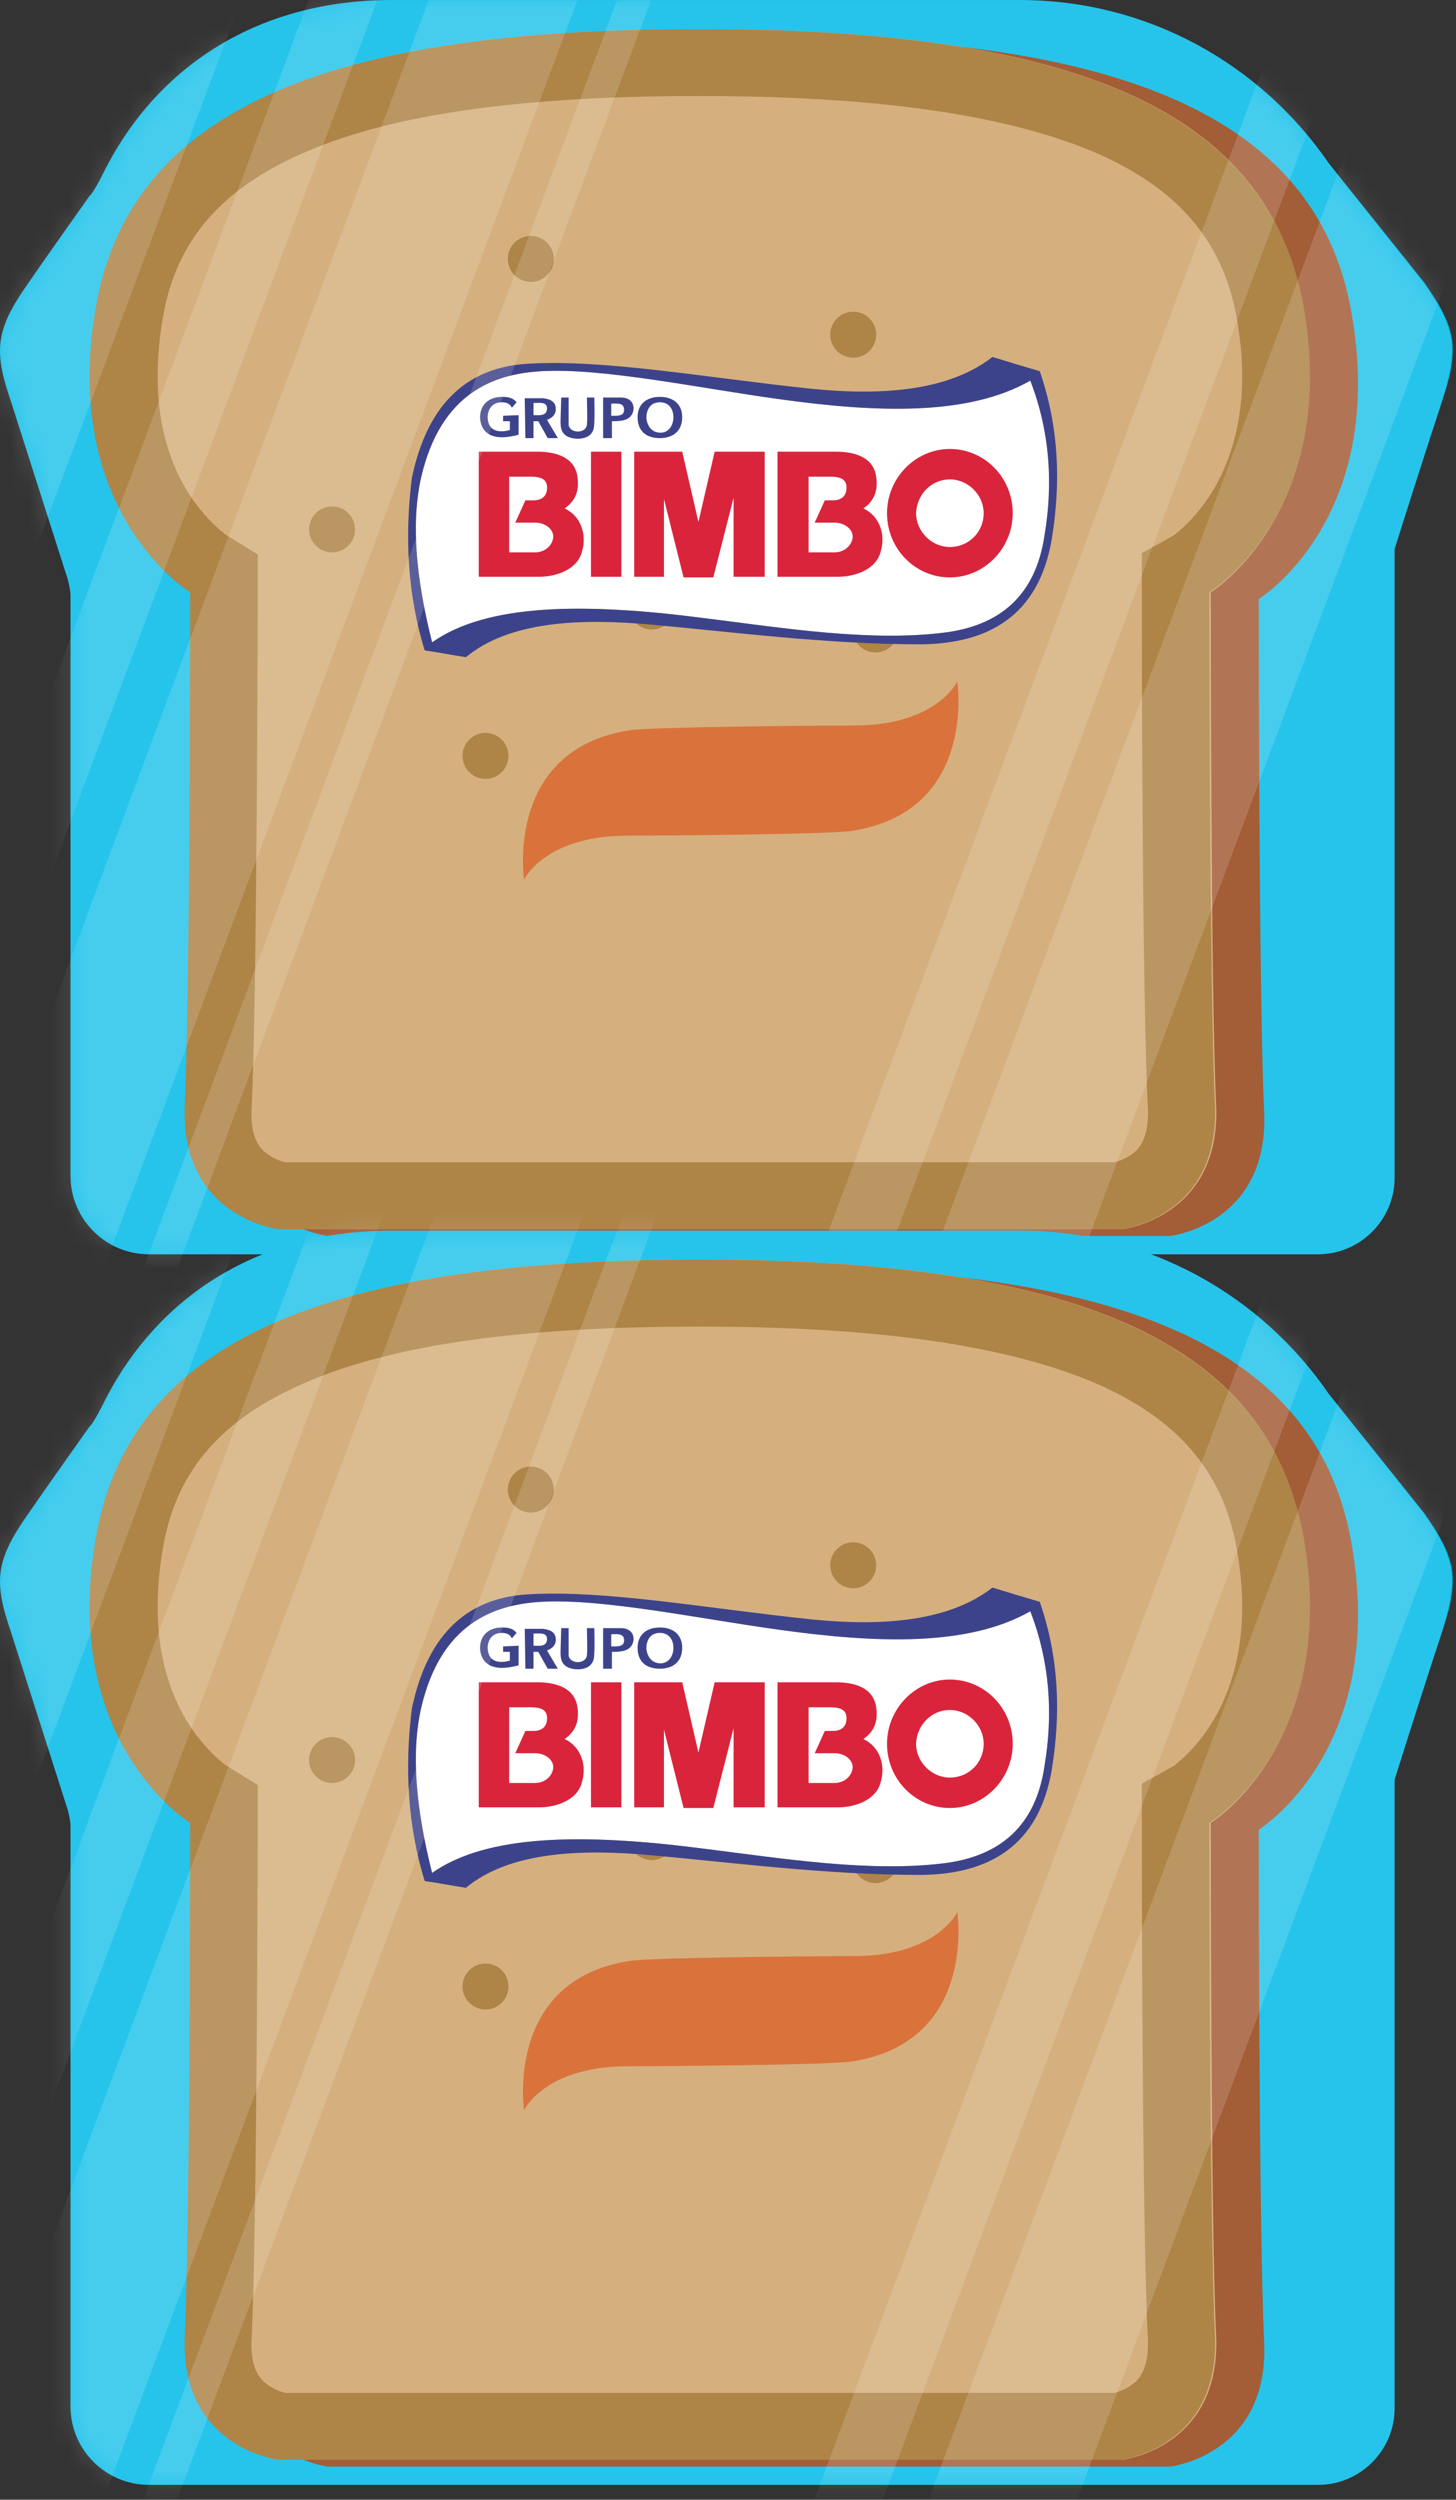 <svg width="74" height="127" viewBox="0 0 74 127" fill="none" xmlns="http://www.w3.org/2000/svg">
<rect x="0" y="0" width="74" height="127" fill="#333333" stroke="none"/>
<path d="M67.547 8.314C64.112 3.299 58.375 0.001 51.814 0.001H19.901C13.237 0.001 8.015 3.264 5.267 8.761C5.164 8.967 4.752 9.791 4.546 9.963C3.206 11.852 2.382 13.02 1.454 14.36C0.836 15.253 0.217 16.181 0.046 17.246C-0.126 18.311 0.217 19.375 0.561 20.406C1.523 23.429 2.485 26.418 3.447 29.441C3.515 29.715 3.584 29.99 3.584 30.265V59.739C3.584 61.938 5.37 63.724 7.569 63.724H66.998C69.127 63.724 70.879 61.972 70.879 59.842V27.895C71.67 25.387 72.46 22.914 73.284 20.406C73.628 19.375 73.937 18.311 73.799 17.246C73.628 16.181 73.009 15.253 72.391 14.36" fill="#00BAE7"/>
<path d="M68.68 15.836C66.825 5.29 55.695 1.82 38.038 1.82C20.381 1.82 9.286 5.29 7.396 15.836C5.507 26.382 12.171 30.436 12.171 30.436C12.171 30.436 12.171 50.669 11.896 56.44C11.622 62.211 16.671 62.795 16.671 62.795H38.073H59.474C59.474 62.795 64.524 62.211 64.249 56.44C63.974 50.669 63.974 30.436 63.974 30.436C63.974 30.436 70.57 26.382 68.68 15.836Z" fill="#934114"/>
<path d="M66.206 15.492C64.351 4.946 53.221 1.477 35.564 1.477C17.907 1.477 6.811 4.946 4.956 15.492C3.101 26.038 9.731 30.092 9.731 30.092C9.731 30.092 9.731 50.325 9.457 56.096C9.182 61.867 14.232 62.451 14.232 62.451H35.633H57.034C57.034 62.451 62.084 61.867 61.809 56.096C61.534 50.325 61.534 30.092 61.534 30.092C61.534 30.092 68.095 26.038 66.206 15.492Z" fill="#CEA267"/>
<path d="M16.878 28.065C17.523 28.065 18.046 27.543 18.046 26.898C18.046 26.252 17.523 25.73 16.878 25.73C16.233 25.73 15.71 26.252 15.71 26.898C15.71 27.543 16.233 28.065 16.878 28.065Z" fill="#A06E27"/>
<path d="M27.871 24.491C28.516 24.491 29.039 23.968 29.039 23.323C29.039 22.678 28.516 22.155 27.871 22.155C27.226 22.155 26.703 22.678 26.703 23.323C26.703 23.968 27.226 24.491 27.871 24.491Z" fill="#A06E27"/>
<path d="M26.977 14.324C27.623 14.324 28.145 13.801 28.145 13.156C28.145 12.511 27.623 11.988 26.977 11.988C26.332 11.988 25.81 12.511 25.81 13.156C25.81 13.801 26.332 14.324 26.977 14.324Z" fill="#A06E27"/>
<path d="M24.675 39.572C25.32 39.572 25.843 39.049 25.843 38.404C25.843 37.759 25.32 37.236 24.675 37.236C24.03 37.236 23.507 37.759 23.507 38.404C23.507 39.049 24.03 39.572 24.675 39.572Z" fill="#A06E27"/>
<path d="M44.497 33.148C45.142 33.148 45.665 32.626 45.665 31.98C45.665 31.335 45.142 30.812 44.497 30.812C43.852 30.812 43.329 31.335 43.329 31.98C43.329 32.626 43.852 33.148 44.497 33.148Z" fill="#A06E27"/>
<path d="M33.126 31.981C33.771 31.981 34.294 31.459 34.294 30.814C34.294 30.168 33.771 29.645 33.126 29.645C32.481 29.645 31.958 30.168 31.958 30.814C31.958 31.459 32.481 31.981 33.126 31.981Z" fill="#A06E27"/>
<path d="M43.364 18.171C44.009 18.171 44.532 17.648 44.532 17.003C44.532 16.358 44.009 15.835 43.364 15.835C42.719 15.835 42.196 16.358 42.196 17.003C42.196 17.648 42.719 18.171 43.364 18.171Z" fill="#A06E27"/>
<path d="M35.532 4.878C44.463 4.878 50.956 5.806 55.456 7.661C59.784 9.482 62.12 12.161 62.841 16.077C63.46 19.478 63.082 22.363 61.776 24.7C60.883 26.28 59.818 27.07 59.647 27.207L58.032 28.1V30.093C58.032 30.917 58.032 50.464 58.341 56.269C58.41 57.918 57.826 58.399 57.62 58.571C57.276 58.845 56.898 58.983 56.658 59.051H35.6H14.474C14.233 58.983 13.855 58.845 13.512 58.571C13.306 58.399 12.687 57.918 12.79 56.269C13.065 50.464 13.1 30.917 13.1 30.093V28.169L11.485 27.173C11.485 27.173 10.455 26.451 9.527 24.974C8.084 22.604 7.672 19.615 8.29 16.077C8.977 12.127 11.348 9.482 15.676 7.661C20.108 5.772 26.634 4.878 35.532 4.878ZM35.532 1.478C17.909 1.478 6.779 4.947 4.89 15.493C3 26.039 9.664 30.093 9.664 30.093C9.664 30.093 9.664 50.326 9.39 56.097C9.115 61.868 14.165 62.452 14.165 62.452H35.566H56.967C56.967 62.452 62.017 61.868 61.742 56.097C61.467 50.326 61.467 30.093 61.467 30.093C61.467 30.093 68.132 26.039 66.242 15.493C64.284 4.947 53.188 1.478 35.532 1.478Z" fill="#A06E27"/>
<path opacity="0.15" d="M73.731 17.211C73.559 16.146 72.941 15.219 72.322 14.326L67.547 8.314C64.112 3.299 58.375 0.001 51.814 0.001H19.901C13.237 0.001 8.015 3.264 5.267 8.761C5.164 8.967 4.752 9.791 4.546 9.963C3.206 11.852 2.382 13.02 1.454 14.36C0.836 15.253 0.217 16.181 0.046 17.246C-0.126 18.311 0.217 19.375 0.561 20.406C1.523 23.429 2.485 26.418 3.447 29.441C3.515 29.715 3.584 29.99 3.584 30.265V59.739C3.584 61.938 5.37 63.724 7.569 63.724H66.998C69.127 63.724 70.879 61.972 70.879 59.842V27.895C71.67 25.387 72.46 22.914 73.284 20.406C73.559 19.375 73.902 18.276 73.731 17.211Z" fill="white"/>
<path d="M48.654 34.626C48.654 34.626 47.623 36.825 43.501 36.859C41.612 36.859 33.161 36.928 32.028 37.099C25.638 38.061 26.634 44.691 26.634 44.691C26.634 44.691 27.665 42.493 31.787 42.458C33.677 42.458 42.127 42.389 43.261 42.218C49.685 41.256 48.654 34.626 48.654 34.626Z" fill="#DA733B"/>
<path fill-rule="evenodd" clip-rule="evenodd" d="M35.738 31.397C29.589 30.607 24.746 30.676 21.963 32.634C21.173 29.508 20.864 26.622 21.413 24.218C22.41 19.992 25.055 18.996 27.528 18.859C30.654 18.687 35.532 19.718 39.517 20.267C44.635 20.989 49.239 21.126 52.365 19.34C53.361 21.916 53.533 24.561 53.086 27.206C52.639 30.229 50.853 31.81 47.899 32.153C44.12 32.6 39.861 31.913 35.738 31.397Z" fill="white"/>
<path fill-rule="evenodd" clip-rule="evenodd" d="M33.539 20.438C34.02 20.438 34.226 20.816 34.226 21.194C34.226 21.606 33.986 21.984 33.573 21.984C33.127 21.984 32.886 21.641 32.852 21.228C32.852 20.851 33.024 20.438 33.539 20.438ZM33.539 20.163C32.886 20.163 32.405 20.507 32.405 21.194C32.405 21.881 32.818 22.259 33.539 22.259C34.226 22.259 34.673 21.881 34.673 21.194C34.673 20.541 34.226 20.163 33.539 20.163ZM31.066 21.125V20.507C31.34 20.507 31.718 20.438 31.718 20.816C31.718 21.16 31.375 21.125 31.066 21.125ZM30.653 22.259H31.1V21.4C31.444 21.4 31.89 21.4 32.096 21.091C32.302 20.782 32.234 20.232 31.615 20.198H30.653V22.259ZM28.524 20.198H28.901C28.901 20.404 28.901 21.434 28.901 21.606C29.005 22.053 29.795 22.018 29.829 21.572C29.863 21.297 29.829 20.507 29.829 20.198H30.207C30.207 20.438 30.241 21.538 30.172 21.778C30.035 22.362 29.245 22.362 28.867 22.19C28.524 22.018 28.489 21.744 28.489 21.4L28.524 20.198ZM27.115 21.091V20.473C27.424 20.473 27.802 20.404 27.802 20.747C27.802 21.16 27.39 21.091 27.115 21.091ZM26.703 22.259H27.115V21.4H27.356L27.837 22.259H28.352L27.802 21.331C28.077 21.228 28.249 21.057 28.249 20.782C28.249 20.37 27.905 20.267 27.596 20.232H26.669L26.703 22.259ZM25.569 21.125V21.4H25.913V21.847C25.569 21.95 25.02 21.984 24.848 21.538C24.676 21.091 24.848 20.438 25.501 20.438C25.741 20.438 25.913 20.507 26.016 20.713L26.256 20.438C26.085 20.232 25.878 20.163 25.535 20.163C24.195 20.163 24.195 21.572 24.745 21.984C25.157 22.328 25.844 22.225 26.359 22.087V21.091L25.569 21.125ZM33.161 31.74C29.451 31.397 25.878 31.568 23.68 33.389C22.993 33.286 22.306 33.148 21.584 33.045C20.726 30.263 20.554 27.309 20.932 24.286C21.55 21.331 23.096 18.686 26.84 18.48C30.722 18.24 35.978 19.202 41.234 19.751C44.978 20.129 48.276 19.82 50.44 18.137C51.23 18.377 52.02 18.618 52.845 18.858C53.841 21.744 53.91 24.561 53.463 27.343C52.81 31.294 50.234 32.702 46.799 32.736C41.989 32.736 37.008 32.084 33.161 31.74ZM35.737 31.397C29.588 30.607 24.745 30.675 21.962 32.633C21.172 29.507 20.863 26.622 21.413 24.217C22.409 19.992 25.054 18.995 27.527 18.858C30.653 18.686 35.531 19.717 39.516 20.267C44.635 20.988 49.238 21.125 52.364 19.339C53.36 21.915 53.532 24.561 53.085 27.206C52.639 30.229 50.852 31.809 47.898 32.152C44.119 32.599 39.86 31.912 35.737 31.397Z" fill="#3D438B"/>
<path fill-rule="evenodd" clip-rule="evenodd" d="M42.402 28.065H41.097V24.218H42.196C42.78 24.218 42.986 24.39 43.02 24.699C43.055 25.18 42.78 25.42 42.333 25.42H41.921L41.406 26.554H42.437C42.917 26.554 43.398 26.898 43.33 27.344C43.261 27.756 42.883 28.065 42.402 28.065ZM42.608 29.302H39.517V22.947H42.471C43.501 22.947 44.395 23.256 44.532 24.218C44.635 24.939 44.429 25.455 43.879 25.832C44.704 26.21 45.047 27.172 44.738 28.1C44.463 28.993 43.364 29.302 42.608 29.302ZM48.276 24.355C49.204 24.355 49.994 25.145 49.994 26.073C49.994 27.035 49.238 27.791 48.276 27.791C47.349 27.791 46.559 27 46.559 26.073C46.593 25.111 47.349 24.355 48.276 24.355ZM48.276 22.81C50.028 22.81 51.471 24.252 51.471 26.073C51.471 27.859 50.028 29.336 48.276 29.336C46.524 29.336 45.082 27.894 45.082 26.073C45.082 24.287 46.524 22.81 48.276 22.81ZM38.864 22.947V29.302H37.284V25.283L36.253 29.336H34.742L33.745 25.352V29.302H32.234V22.947H34.673L35.497 26.52L36.322 22.947H38.864ZM30.035 22.947H31.581V29.302H30.035V22.947ZM27.184 28.065H25.879V24.218H26.978C27.562 24.218 27.768 24.39 27.803 24.699C27.837 25.18 27.562 25.42 27.116 25.42H26.703L26.188 26.554H27.219C27.7 26.554 28.18 26.898 28.112 27.344C28.043 27.756 27.665 28.065 27.184 28.065ZM27.425 29.302H24.333V22.947H27.287C28.318 22.947 29.211 23.256 29.348 24.218C29.451 24.939 29.245 25.455 28.696 25.832C29.52 26.21 29.864 27.172 29.555 28.1C29.28 28.993 28.18 29.302 27.425 29.302Z" fill="#DA243C"/>
<mask id="mask0" mask-type="alpha" maskUnits="userSpaceOnUse" x="0" y="0" width="74" height="64">
<path d="M67.547 8.313C64.112 3.298 58.375 0 51.814 0H19.901C13.237 0 8.015 3.263 5.267 8.76C5.164 8.966 4.752 9.79 4.546 9.962C3.206 11.851 2.382 13.019 1.454 14.359C0.836 15.252 0.217 16.18 0.046 17.245C-0.126 18.31 0.217 19.375 0.561 20.405C1.523 23.428 2.485 26.417 3.447 29.44C3.515 29.715 3.584 29.989 3.584 30.264V59.738C3.584 61.937 5.37 63.723 7.569 63.723H66.998C69.127 63.723 70.879 61.971 70.879 59.841V27.894C71.67 25.386 72.46 22.913 73.284 20.405C73.628 19.375 73.937 18.31 73.799 17.245C73.628 16.18 73.009 15.252 72.391 14.359" fill="#00BAE7"/>
</mask>
<g mask="url(#mask0)">
<path opacity="0.15" d="M-13.33 87.005L25.36 -16.553L22.303 -17.695L-16.387 85.863L-13.33 87.005Z" fill="white"/>
<path opacity="0.15" d="M-2.439 95.092L36.252 -8.466L34.739 -9.031L-3.951 94.527L-2.439 95.092Z" fill="white"/>
<path opacity="0.15" d="M-4.785 91.362L33.906 -12.196L27.276 -14.673L-11.414 88.885L-4.785 91.362Z" fill="white"/>
<path opacity="0.15" d="M41.451 100.059L80.142 -3.499L73.512 -5.976L34.822 97.582L41.451 100.059Z" fill="white"/>
<path opacity="0.15" d="M33.278 95.499L71.968 -8.06L68.911 -9.202L30.22 94.356L33.278 95.499Z" fill="white"/>
<path opacity="0.15" d="M-20.227 86.914L18.464 -16.645L11.835 -19.121L-26.856 84.437L-20.227 86.914Z" fill="white"/>
<path opacity="0.15" d="M-28.4 82.353L10.29 -21.205L7.233 -22.347L-31.457 81.211L-28.4 82.353Z" fill="white"/>
</g>
<path d="M67.547 70.835C64.112 65.819 58.375 62.522 51.814 62.522H19.901C13.237 62.522 8.015 65.785 5.267 71.281C5.164 71.487 4.752 72.312 4.546 72.484C3.206 74.373 2.382 75.541 1.454 76.881C0.836 77.774 0.217 78.701 0.046 79.766C-0.126 80.831 0.217 81.896 0.561 82.927C1.523 85.95 2.485 88.938 3.447 91.961C3.515 92.236 3.584 92.511 3.584 92.786V122.26C3.584 124.458 5.37 126.244 7.569 126.244H66.998C69.127 126.244 70.879 124.492 70.879 122.363V90.415C71.67 87.908 72.46 85.434 73.284 82.927C73.628 81.896 73.937 80.831 73.799 79.766C73.628 78.701 73.009 77.774 72.391 76.881" fill="#00BAE7"/>
<path d="M68.68 78.356C66.825 67.81 55.695 64.341 38.038 64.341C20.381 64.341 9.286 67.81 7.396 78.356C5.507 88.903 12.171 92.956 12.171 92.956C12.171 92.956 12.171 113.189 11.896 118.96C11.622 124.732 16.671 125.316 16.671 125.316H38.073H59.474C59.474 125.316 64.524 124.732 64.249 118.96C63.974 113.189 63.974 92.956 63.974 92.956C63.974 92.956 70.57 88.903 68.68 78.356Z" fill="#934114"/>
<path d="M66.206 78.013C64.351 67.467 53.221 63.997 35.564 63.997C17.907 63.997 6.811 67.467 4.956 78.013C3.101 88.559 9.731 92.612 9.731 92.612C9.731 92.612 9.731 112.846 9.457 118.617C9.182 124.388 14.232 124.972 14.232 124.972H35.633H57.034C57.034 124.972 62.084 124.388 61.809 118.617C61.534 112.846 61.534 92.612 61.534 92.612C61.534 92.612 68.095 88.559 66.206 78.013Z" fill="#CEA267"/>
<path d="M16.878 90.587C17.523 90.587 18.046 90.064 18.046 89.419C18.046 88.774 17.523 88.251 16.878 88.251C16.233 88.251 15.71 88.774 15.71 89.419C15.71 90.064 16.233 90.587 16.878 90.587Z" fill="#A06E27"/>
<path d="M27.871 87.013C28.516 87.013 29.039 86.49 29.039 85.845C29.039 85.2 28.516 84.677 27.871 84.677C27.226 84.677 26.703 85.2 26.703 85.845C26.703 86.49 27.226 87.013 27.871 87.013Z" fill="#A06E27"/>
<path d="M26.977 76.846C27.623 76.846 28.145 76.323 28.145 75.678C28.145 75.033 27.623 74.51 26.977 74.51C26.332 74.51 25.81 75.033 25.81 75.678C25.81 76.323 26.332 76.846 26.977 76.846Z" fill="#A06E27"/>
<path d="M24.675 102.094C25.32 102.094 25.843 101.571 25.843 100.926C25.843 100.281 25.32 99.758 24.675 99.758C24.03 99.758 23.507 100.281 23.507 100.926C23.507 101.571 24.03 102.094 24.675 102.094Z" fill="#A06E27"/>
<path d="M44.497 95.67C45.142 95.67 45.665 95.147 45.665 94.502C45.665 93.857 45.142 93.334 44.497 93.334C43.852 93.334 43.329 93.857 43.329 94.502C43.329 95.147 43.852 95.67 44.497 95.67Z" fill="#A06E27"/>
<path d="M33.126 94.503C33.771 94.503 34.294 93.98 34.294 93.335C34.294 92.69 33.771 92.167 33.126 92.167C32.481 92.167 31.958 92.69 31.958 93.335C31.958 93.98 32.481 94.503 33.126 94.503Z" fill="#A06E27"/>
<path d="M43.364 80.692C44.009 80.692 44.532 80.169 44.532 79.524C44.532 78.879 44.009 78.356 43.364 78.356C42.719 78.356 42.196 78.879 42.196 79.524C42.196 80.169 42.719 80.692 43.364 80.692Z" fill="#A06E27"/>
<path d="M35.532 67.398C44.463 67.398 50.956 68.325 55.456 70.18C59.784 72.001 62.12 74.68 62.841 78.597C63.46 81.998 63.082 84.883 61.776 87.219C60.883 88.799 59.818 89.589 59.647 89.727L58.032 90.62V92.612C58.032 93.437 58.032 112.983 58.341 118.788C58.41 120.437 57.826 120.918 57.62 121.09C57.276 121.365 56.898 121.502 56.658 121.571H35.6H14.474C14.233 121.502 13.855 121.365 13.512 121.09C13.306 120.918 12.687 120.437 12.79 118.788C13.065 112.983 13.1 93.437 13.1 92.612V90.689L11.485 89.692C11.485 89.692 10.455 88.971 9.527 87.494C8.084 85.124 7.672 82.135 8.29 78.597C8.977 74.646 11.348 72.001 15.676 70.18C20.108 68.291 26.634 67.398 35.532 67.398ZM35.532 63.997C17.909 63.997 6.779 67.467 4.89 78.013C3 88.559 9.664 92.612 9.664 92.612C9.664 92.612 9.664 112.846 9.39 118.617C9.115 124.388 14.165 124.972 14.165 124.972H35.566H56.967C56.967 124.972 62.017 124.388 61.742 118.617C61.467 112.846 61.467 92.612 61.467 92.612C61.467 92.612 68.132 88.559 66.242 78.013C64.284 67.467 53.188 63.997 35.532 63.997Z" fill="#A06E27"/>
<path opacity="0.15" d="M73.731 79.732C73.559 78.667 72.941 77.739 72.322 76.846L67.547 70.835C64.112 65.819 58.375 62.522 51.814 62.522H19.901C13.237 62.522 8.015 65.785 5.267 71.281C5.164 71.487 4.752 72.312 4.546 72.484C3.206 74.373 2.382 75.541 1.454 76.881C0.836 77.774 0.217 78.701 0.046 79.766C-0.126 80.831 0.217 81.896 0.561 82.927C1.523 85.95 2.485 88.938 3.447 91.961C3.515 92.236 3.584 92.511 3.584 92.786V122.26C3.584 124.458 5.37 126.244 7.569 126.244H66.998C69.127 126.244 70.879 124.492 70.879 122.363V90.415C71.67 87.908 72.46 85.434 73.284 82.927C73.559 81.896 73.902 80.797 73.731 79.732Z" fill="white"/>
<path d="M48.654 97.147C48.654 97.147 47.623 99.346 43.501 99.38C41.612 99.38 33.161 99.449 32.028 99.621C25.638 100.583 26.634 107.213 26.634 107.213C26.634 107.213 27.665 105.014 31.787 104.98C33.677 104.98 42.127 104.911 43.261 104.739C49.685 103.777 48.654 97.147 48.654 97.147Z" fill="#DA733B"/>
<path fill-rule="evenodd" clip-rule="evenodd" d="M35.737 93.918C29.588 93.128 24.745 93.197 21.962 95.155C21.172 92.028 20.863 89.143 21.413 86.738C22.409 82.513 25.054 81.517 27.527 81.379C30.653 81.208 35.531 82.238 39.516 82.788C44.634 83.509 49.238 83.647 52.364 81.86C53.36 84.437 53.532 87.082 53.085 89.727C52.639 92.75 50.852 94.33 47.898 94.674C44.119 95.12 39.859 94.433 35.737 93.918Z" fill="white"/>
<path fill-rule="evenodd" clip-rule="evenodd" d="M33.539 82.96C34.02 82.96 34.226 83.338 34.226 83.716C34.226 84.128 33.986 84.506 33.573 84.506C33.127 84.506 32.886 84.162 32.852 83.75C32.852 83.372 33.024 82.96 33.539 82.96ZM33.539 82.685C32.886 82.685 32.405 83.028 32.405 83.716C32.405 84.403 32.818 84.78 33.539 84.78C34.226 84.78 34.673 84.403 34.673 83.716C34.673 83.063 34.226 82.685 33.539 82.685ZM31.066 83.647V83.028C31.34 83.028 31.718 82.96 31.718 83.338C31.718 83.681 31.375 83.647 31.066 83.647ZM30.653 84.78H31.1V83.922C31.444 83.922 31.89 83.922 32.096 83.612C32.302 83.303 32.234 82.754 31.615 82.719H30.653V84.78ZM28.524 82.719H28.901C28.901 82.925 28.901 83.956 28.901 84.128C29.005 84.574 29.795 84.54 29.829 84.093C29.863 83.819 29.829 83.028 29.829 82.719H30.207C30.207 82.96 30.241 84.059 30.172 84.299C30.035 84.883 29.245 84.883 28.867 84.712C28.524 84.54 28.489 84.265 28.489 83.922L28.524 82.719ZM27.115 83.612V82.994C27.424 82.994 27.802 82.925 27.802 83.269C27.802 83.681 27.39 83.612 27.115 83.612ZM26.703 84.78H27.115V83.922H27.356L27.837 84.78H28.352L27.802 83.853C28.077 83.75 28.249 83.578 28.249 83.303C28.249 82.891 27.905 82.788 27.596 82.754H26.669L26.703 84.78ZM25.569 83.647V83.922H25.913V84.368C25.569 84.471 25.02 84.506 24.848 84.059C24.676 83.612 24.848 82.96 25.501 82.96C25.741 82.96 25.913 83.028 26.016 83.235L26.256 82.96C26.085 82.754 25.878 82.685 25.535 82.685C24.195 82.685 24.195 84.093 24.745 84.506C25.157 84.849 25.844 84.746 26.359 84.609V83.612L25.569 83.647ZM33.161 94.262C29.451 93.918 25.878 94.09 23.68 95.91C22.993 95.807 22.306 95.67 21.584 95.567C20.726 92.784 20.554 89.83 20.932 86.807C21.55 83.853 23.096 81.208 26.84 81.002C30.722 80.761 35.978 81.723 41.234 82.273C44.978 82.651 48.276 82.341 50.44 80.658C51.23 80.899 52.02 81.139 52.845 81.38C53.841 84.265 53.91 87.082 53.463 89.865C52.81 93.815 50.234 95.223 46.799 95.258C41.989 95.258 37.008 94.605 33.161 94.262ZM35.737 93.918C29.588 93.128 24.745 93.197 21.962 95.155C21.172 92.029 20.863 89.143 21.413 86.739C22.409 82.513 25.054 81.517 27.527 81.38C30.653 81.208 35.531 82.238 39.516 82.788C44.635 83.509 49.238 83.647 52.364 81.861C53.36 84.437 53.532 87.082 53.085 89.727C52.639 92.75 50.852 94.33 47.898 94.674C44.119 95.12 39.86 94.433 35.737 93.918Z" fill="#3D438B"/>
<path fill-rule="evenodd" clip-rule="evenodd" d="M42.402 90.586H41.097V86.739H42.196C42.78 86.739 42.986 86.91 43.02 87.219C43.055 87.7 42.78 87.941 42.333 87.941H41.921L41.406 89.074H42.437C42.917 89.074 43.398 89.418 43.33 89.865C43.261 90.277 42.883 90.586 42.402 90.586ZM42.608 91.823H39.517V85.468H42.471C43.501 85.468 44.395 85.777 44.532 86.739C44.635 87.46 44.429 87.975 43.879 88.353C44.704 88.731 45.047 89.693 44.738 90.62C44.463 91.513 43.364 91.823 42.608 91.823ZM48.276 86.876C49.204 86.876 49.994 87.666 49.994 88.594C49.994 89.555 49.238 90.311 48.276 90.311C47.349 90.311 46.559 89.521 46.559 88.594C46.593 87.632 47.349 86.876 48.276 86.876ZM48.276 85.33C50.028 85.33 51.471 86.773 51.471 88.594C51.471 90.38 50.028 91.857 48.276 91.857C46.524 91.857 45.082 90.414 45.082 88.594C45.082 86.807 46.524 85.33 48.276 85.33ZM38.864 85.468V91.823H37.284V87.803L36.253 91.857H34.742L33.745 87.872V91.823H32.234V85.468H34.673L35.497 89.04L36.322 85.468H38.864ZM30.035 85.468H31.581V91.823H30.035V85.468ZM27.184 90.586H25.879V86.739H26.978C27.562 86.739 27.768 86.91 27.803 87.219C27.837 87.7 27.562 87.941 27.116 87.941H26.703L26.188 89.074H27.219C27.7 89.074 28.18 89.418 28.112 89.865C28.043 90.277 27.665 90.586 27.184 90.586ZM27.425 91.823H24.333V85.468H27.287C28.318 85.468 29.211 85.777 29.348 86.739C29.451 87.46 29.245 87.975 28.696 88.353C29.52 88.731 29.864 89.693 29.555 90.62C29.28 91.513 28.18 91.823 27.425 91.823Z" fill="#DA243C"/>
<mask id="mask1" mask-type="alpha" maskUnits="userSpaceOnUse" x="0" y="62" width="74" height="65">
<path d="M67.547 70.834C64.112 65.818 58.375 62.52 51.814 62.52H19.901C13.237 62.52 8.015 65.784 5.267 71.28C5.164 71.486 4.752 72.311 4.546 72.483C3.206 74.372 2.382 75.54 1.454 76.88C0.836 77.773 0.217 78.7 0.046 79.765C-0.126 80.83 0.217 81.895 0.561 82.926C1.523 85.949 2.485 88.937 3.447 91.96C3.515 92.235 3.584 92.51 3.584 92.785V122.259C3.584 124.457 5.37 126.243 7.569 126.243H66.998C69.127 126.243 70.879 124.491 70.879 122.362V90.414C71.67 87.907 72.46 85.433 73.284 82.926C73.628 81.895 73.937 80.83 73.799 79.765C73.628 78.7 73.009 77.773 72.391 76.88" fill="#00BAE7"/>
</mask>
<g mask="url(#mask1)">
<path opacity="0.15" d="M-13.33 149.525L25.36 45.967L22.303 44.825L-16.387 148.383L-13.33 149.525Z" fill="white"/>
<path opacity="0.15" d="M-2.439 157.612L36.252 54.054L34.739 53.489L-3.951 157.047L-2.439 157.612Z" fill="white"/>
<path opacity="0.15" d="M-4.785 153.881L33.906 50.323L27.276 47.846L-11.414 151.405L-4.785 153.881Z" fill="white"/>
<path opacity="0.15" d="M41.451 162.581L80.142 59.023L73.512 56.546L34.822 160.104L41.451 162.581Z" fill="white"/>
<path opacity="0.15" d="M33.278 158.02L71.968 54.462L68.911 53.32L30.22 156.878L33.278 158.02Z" fill="white"/>
<path opacity="0.15" d="M-20.227 149.433L18.464 45.875L11.835 43.398L-26.856 146.956L-20.227 149.433Z" fill="white"/>
<path opacity="0.15" d="M-28.4 144.873L10.29 41.315L7.233 40.172L-31.457 143.73L-28.4 144.873Z" fill="white"/>
</g>
</svg>
